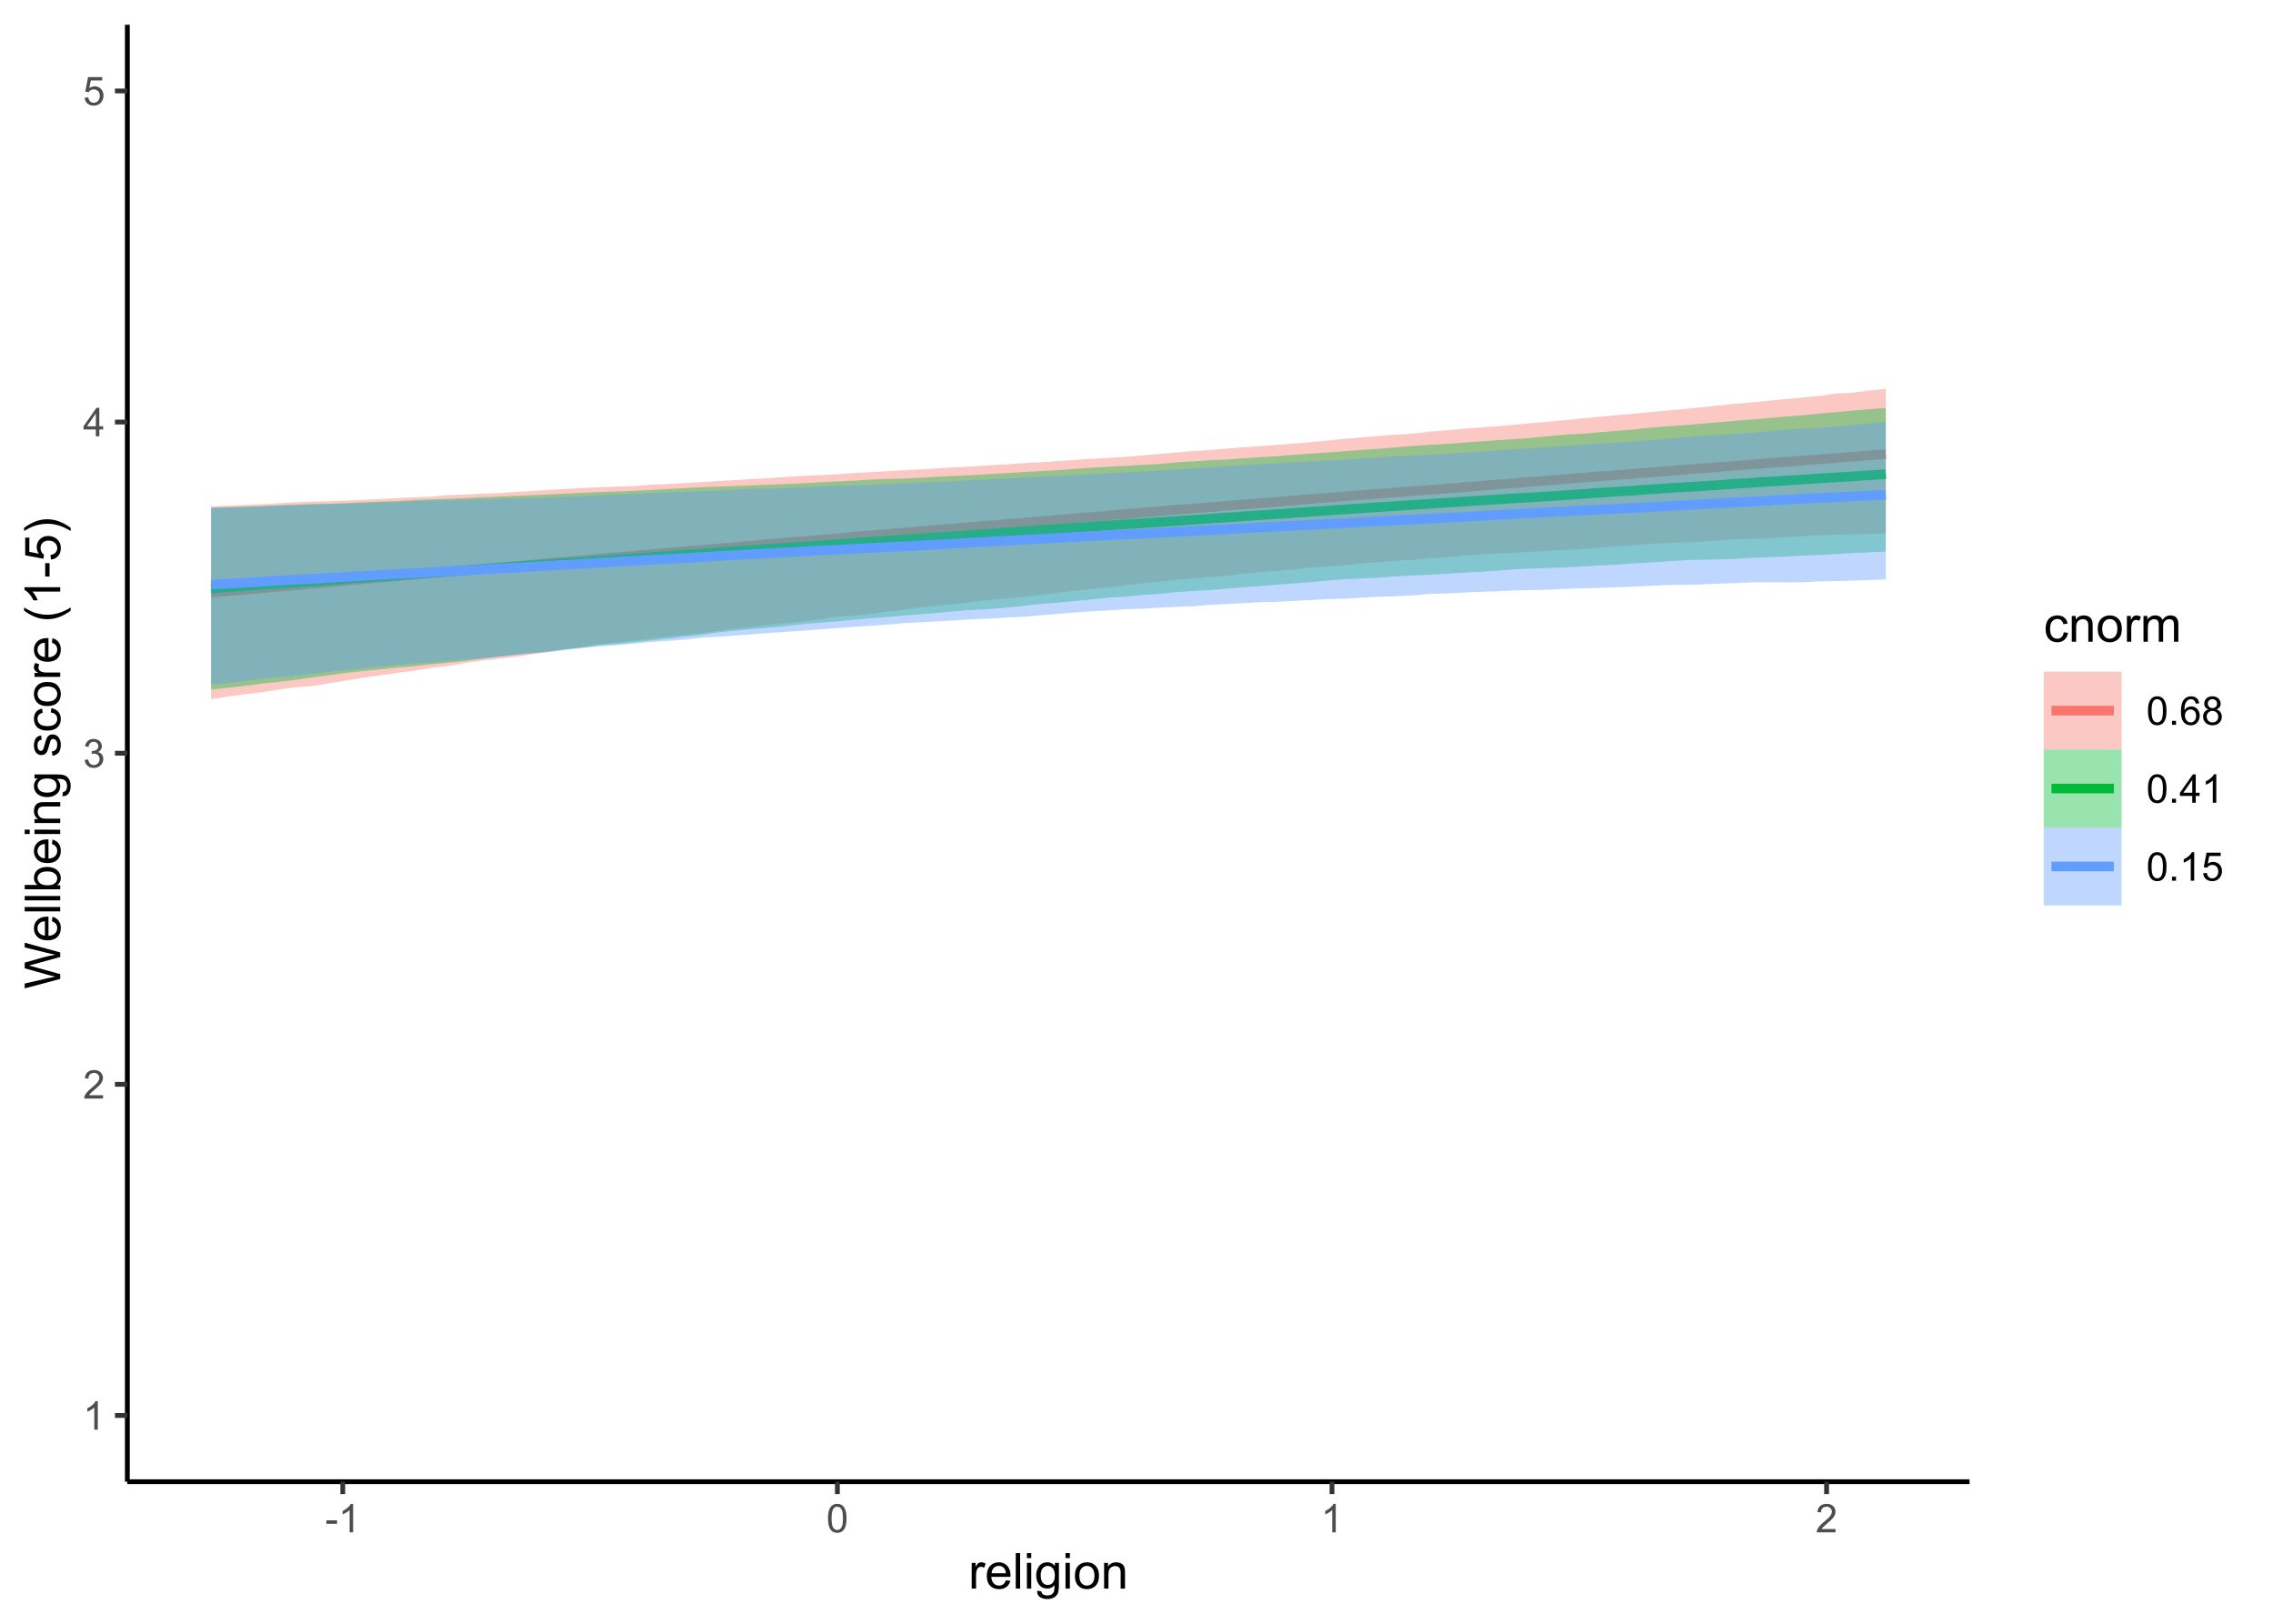 <?xml version="1.0" encoding="UTF-8"?>
<svg xmlns="http://www.w3.org/2000/svg" xmlns:xlink="http://www.w3.org/1999/xlink" width="504pt" height="360pt" viewBox="0 0 504 360" version="1.1">
<defs>
<g>
<symbol overflow="visible" id="glyph0-0">
<path style="stroke:none;" d="M 1.102 0 L 1.102 -5.5 L 5.5 -5.5 L 5.5 0 Z M 1.238 -0.137 L 5.363 -0.137 L 5.363 -5.363 L 1.238 -5.363 Z M 1.238 -0.137 "/>
</symbol>
<symbol overflow="visible" id="glyph0-1">
<path style="stroke:none;" d="M 3.277 0 L 2.504 0 L 2.504 -4.93 C 2.316 -4.75 2.074 -4.574 1.773 -4.395 C 1.469 -4.215 1.195 -4.082 0.957 -3.996 L 0.957 -4.742 C 1.387 -4.941 1.766 -5.188 2.09 -5.48 C 2.414 -5.77 2.645 -6.051 2.781 -6.324 L 3.277 -6.324 Z M 3.277 0 "/>
</symbol>
<symbol overflow="visible" id="glyph0-2">
<path style="stroke:none;" d="M 4.43 -0.742 L 4.43 0 L 0.266 0 C 0.258 -0.188 0.289 -0.367 0.355 -0.539 C 0.461 -0.82 0.629 -1.098 0.863 -1.375 C 1.094 -1.648 1.434 -1.965 1.879 -2.328 C 2.562 -2.887 3.023 -3.332 3.266 -3.664 C 3.5 -3.988 3.621 -4.301 3.625 -4.594 C 3.621 -4.898 3.512 -5.156 3.297 -5.367 C 3.074 -5.578 2.789 -5.684 2.441 -5.684 C 2.066 -5.684 1.77 -5.57 1.547 -5.348 C 1.32 -5.125 1.207 -4.816 1.207 -4.422 L 0.414 -4.504 C 0.465 -5.094 0.668 -5.543 1.027 -5.855 C 1.379 -6.164 1.855 -6.32 2.457 -6.324 C 3.059 -6.32 3.539 -6.152 3.891 -5.82 C 4.242 -5.484 4.418 -5.07 4.422 -4.578 C 4.418 -4.32 4.367 -4.074 4.266 -3.832 C 4.164 -3.59 3.992 -3.332 3.754 -3.062 C 3.512 -2.793 3.113 -2.426 2.562 -1.957 C 2.094 -1.566 1.797 -1.301 1.664 -1.16 C 1.531 -1.02 1.422 -0.879 1.34 -0.742 Z M 4.43 -0.742 "/>
</symbol>
<symbol overflow="visible" id="glyph0-3">
<path style="stroke:none;" d="M 0.371 -1.664 L 1.145 -1.766 C 1.23 -1.324 1.383 -1.008 1.598 -0.816 C 1.809 -0.621 2.066 -0.527 2.375 -0.527 C 2.734 -0.527 3.043 -0.652 3.297 -0.906 C 3.547 -1.156 3.672 -1.469 3.676 -1.844 C 3.672 -2.195 3.555 -2.488 3.324 -2.719 C 3.09 -2.949 2.797 -3.062 2.441 -3.066 C 2.293 -3.062 2.109 -3.035 1.895 -2.98 L 1.98 -3.66 C 2.031 -3.652 2.07 -3.648 2.105 -3.652 C 2.434 -3.648 2.73 -3.734 2.996 -3.91 C 3.254 -4.078 3.387 -4.344 3.391 -4.703 C 3.387 -4.984 3.289 -5.219 3.102 -5.406 C 2.906 -5.59 2.66 -5.684 2.359 -5.688 C 2.055 -5.684 1.805 -5.59 1.605 -5.402 C 1.402 -5.215 1.273 -4.93 1.219 -4.555 L 0.445 -4.691 C 0.539 -5.207 0.754 -5.609 1.09 -5.895 C 1.426 -6.18 1.844 -6.32 2.344 -6.324 C 2.688 -6.32 3.004 -6.246 3.293 -6.102 C 3.582 -5.953 3.801 -5.754 3.953 -5.5 C 4.105 -5.242 4.184 -4.973 4.184 -4.688 C 4.184 -4.414 4.109 -4.164 3.965 -3.945 C 3.816 -3.719 3.602 -3.543 3.316 -3.41 C 3.688 -3.324 3.977 -3.145 4.184 -2.875 C 4.391 -2.602 4.492 -2.262 4.496 -1.859 C 4.492 -1.305 4.293 -0.84 3.895 -0.461 C 3.492 -0.078 2.984 0.109 2.371 0.113 C 1.816 0.109 1.355 -0.051 0.992 -0.379 C 0.625 -0.707 0.418 -1.137 0.371 -1.664 Z M 0.371 -1.664 "/>
</symbol>
<symbol overflow="visible" id="glyph0-4">
<path style="stroke:none;" d="M 2.844 0 L 2.844 -1.508 L 0.113 -1.508 L 0.113 -2.219 L 2.988 -6.301 L 3.617 -6.301 L 3.617 -2.219 L 4.469 -2.219 L 4.469 -1.508 L 3.617 -1.508 L 3.617 0 Z M 2.844 -2.219 L 2.844 -5.059 L 0.871 -2.219 Z M 2.844 -2.219 "/>
</symbol>
<symbol overflow="visible" id="glyph0-5">
<path style="stroke:none;" d="M 0.367 -1.648 L 1.176 -1.719 C 1.234 -1.32 1.375 -1.023 1.594 -0.824 C 1.812 -0.625 2.078 -0.527 2.391 -0.527 C 2.762 -0.527 3.074 -0.668 3.336 -0.949 C 3.59 -1.23 3.719 -1.602 3.723 -2.066 C 3.719 -2.504 3.594 -2.852 3.348 -3.109 C 3.098 -3.363 2.773 -3.492 2.375 -3.492 C 2.125 -3.492 1.902 -3.434 1.703 -3.32 C 1.5 -3.207 1.344 -3.062 1.23 -2.883 L 0.504 -2.977 L 1.113 -6.215 L 4.246 -6.215 L 4.246 -5.473 L 1.73 -5.473 L 1.391 -3.781 C 1.766 -4.039 2.164 -4.172 2.582 -4.176 C 3.129 -4.172 3.594 -3.98 3.973 -3.605 C 4.352 -3.223 4.539 -2.734 4.543 -2.137 C 4.539 -1.562 4.375 -1.07 4.043 -0.656 C 3.637 -0.148 3.086 0.105 2.391 0.109 C 1.816 0.105 1.348 -0.051 0.984 -0.371 C 0.621 -0.691 0.414 -1.117 0.367 -1.648 Z M 0.367 -1.648 "/>
</symbol>
<symbol overflow="visible" id="glyph0-6">
<path style="stroke:none;" d="M 0.281 -1.891 L 0.281 -2.668 L 2.656 -2.668 L 2.656 -1.891 Z M 0.281 -1.891 "/>
</symbol>
<symbol overflow="visible" id="glyph0-7">
<path style="stroke:none;" d="M 0.367 -3.105 C 0.363 -3.848 0.438 -4.445 0.594 -4.902 C 0.742 -5.355 0.973 -5.707 1.277 -5.953 C 1.578 -6.199 1.957 -6.32 2.418 -6.324 C 2.754 -6.32 3.051 -6.254 3.309 -6.121 C 3.562 -5.984 3.773 -5.789 3.938 -5.531 C 4.102 -5.273 4.23 -4.961 4.328 -4.594 C 4.422 -4.227 4.469 -3.73 4.473 -3.105 C 4.469 -2.367 4.395 -1.77 4.242 -1.316 C 4.09 -0.859 3.863 -0.508 3.562 -0.262 C 3.258 -0.016 2.875 0.105 2.418 0.109 C 1.809 0.105 1.332 -0.109 0.988 -0.547 C 0.57 -1.066 0.363 -1.922 0.367 -3.105 Z M 1.16 -3.105 C 1.16 -2.07 1.281 -1.379 1.523 -1.039 C 1.766 -0.695 2.062 -0.527 2.418 -0.527 C 2.773 -0.527 3.074 -0.699 3.316 -1.043 C 3.559 -1.387 3.68 -2.074 3.68 -3.105 C 3.68 -4.145 3.559 -4.832 3.316 -5.172 C 3.074 -5.512 2.77 -5.684 2.41 -5.684 C 2.051 -5.684 1.77 -5.531 1.559 -5.234 C 1.293 -4.844 1.16 -4.137 1.16 -3.105 Z M 1.16 -3.105 "/>
</symbol>
<symbol overflow="visible" id="glyph0-8">
<path style="stroke:none;" d="M 0.801 0 L 0.801 -0.883 L 1.68 -0.883 L 1.68 0 Z M 0.801 0 "/>
</symbol>
<symbol overflow="visible" id="glyph0-9">
<path style="stroke:none;" d="M 4.379 -4.758 L 3.609 -4.695 C 3.539 -4.996 3.441 -5.219 3.316 -5.359 C 3.105 -5.574 2.848 -5.684 2.543 -5.688 C 2.297 -5.684 2.078 -5.617 1.895 -5.484 C 1.648 -5.305 1.457 -5.043 1.32 -4.703 C 1.176 -4.363 1.105 -3.879 1.102 -3.25 C 1.285 -3.531 1.512 -3.742 1.781 -3.879 C 2.051 -4.016 2.332 -4.082 2.629 -4.086 C 3.141 -4.082 3.578 -3.895 3.945 -3.516 C 4.305 -3.137 4.488 -2.645 4.492 -2.047 C 4.488 -1.648 4.402 -1.281 4.234 -0.941 C 4.062 -0.602 3.828 -0.34 3.531 -0.16 C 3.23 0.02 2.895 0.105 2.52 0.109 C 1.871 0.105 1.344 -0.129 0.941 -0.602 C 0.531 -1.074 0.328 -1.855 0.332 -2.949 C 0.328 -4.16 0.551 -5.047 1.004 -5.602 C 1.395 -6.082 1.926 -6.32 2.59 -6.324 C 3.086 -6.32 3.492 -6.184 3.809 -5.906 C 4.125 -5.629 4.312 -5.246 4.379 -4.758 Z M 1.219 -2.039 C 1.219 -1.773 1.273 -1.516 1.387 -1.273 C 1.5 -1.027 1.66 -0.844 1.863 -0.719 C 2.066 -0.59 2.277 -0.527 2.504 -0.527 C 2.828 -0.527 3.109 -0.656 3.348 -0.922 C 3.578 -1.184 3.695 -1.543 3.699 -2 C 3.695 -2.43 3.582 -2.773 3.352 -3.027 C 3.117 -3.273 2.824 -3.398 2.477 -3.402 C 2.121 -3.398 1.824 -3.273 1.582 -3.027 C 1.34 -2.773 1.219 -2.445 1.219 -2.039 Z M 1.219 -2.039 "/>
</symbol>
<symbol overflow="visible" id="glyph0-10">
<path style="stroke:none;" d="M 1.555 -3.418 C 1.23 -3.531 0.992 -3.699 0.84 -3.918 C 0.684 -4.133 0.609 -4.395 0.609 -4.699 C 0.609 -5.156 0.773 -5.539 1.102 -5.855 C 1.43 -6.164 1.867 -6.32 2.418 -6.324 C 2.969 -6.32 3.41 -6.16 3.746 -5.844 C 4.078 -5.523 4.246 -5.137 4.25 -4.68 C 4.246 -4.387 4.172 -4.133 4.02 -3.918 C 3.863 -3.699 3.629 -3.531 3.32 -3.418 C 3.707 -3.285 4 -3.082 4.203 -2.805 C 4.402 -2.52 4.504 -2.184 4.508 -1.801 C 4.504 -1.258 4.312 -0.805 3.934 -0.441 C 3.551 -0.074 3.051 0.105 2.434 0.109 C 1.809 0.105 1.309 -0.074 0.926 -0.441 C 0.543 -0.809 0.352 -1.27 0.355 -1.82 C 0.352 -2.23 0.457 -2.574 0.668 -2.852 C 0.875 -3.125 1.168 -3.312 1.555 -3.418 Z M 1.402 -4.727 C 1.398 -4.426 1.496 -4.184 1.688 -3.996 C 1.879 -3.805 2.129 -3.707 2.438 -3.711 C 2.734 -3.707 2.977 -3.801 3.168 -3.992 C 3.355 -4.176 3.449 -4.406 3.453 -4.684 C 3.449 -4.965 3.352 -5.203 3.16 -5.398 C 2.961 -5.586 2.719 -5.684 2.43 -5.688 C 2.129 -5.684 1.883 -5.59 1.691 -5.402 C 1.496 -5.215 1.398 -4.988 1.402 -4.727 Z M 1.152 -1.816 C 1.148 -1.598 1.199 -1.383 1.309 -1.176 C 1.41 -0.969 1.566 -0.809 1.773 -0.695 C 1.98 -0.582 2.203 -0.527 2.441 -0.527 C 2.809 -0.527 3.113 -0.645 3.355 -0.883 C 3.594 -1.121 3.715 -1.426 3.719 -1.793 C 3.715 -2.164 3.59 -2.469 3.344 -2.715 C 3.094 -2.957 2.785 -3.082 2.414 -3.082 C 2.051 -3.082 1.75 -2.961 1.512 -2.719 C 1.27 -2.477 1.148 -2.176 1.152 -1.816 Z M 1.152 -1.816 "/>
</symbol>
<symbol overflow="visible" id="glyph1-0">
<path style="stroke:none;" d="M 1.375 0 L 1.375 -6.875 L 6.875 -6.875 L 6.875 0 Z M 1.547 -0.172 L 6.703 -0.172 L 6.703 -6.703 L 1.547 -6.703 Z M 1.547 -0.172 "/>
</symbol>
<symbol overflow="visible" id="glyph1-1">
<path style="stroke:none;" d="M 0.715 0 L 0.715 -5.703 L 1.586 -5.703 L 1.586 -4.84 C 1.805 -5.242 2.008 -5.508 2.199 -5.637 C 2.383 -5.766 2.59 -5.828 2.82 -5.832 C 3.141 -5.828 3.473 -5.727 3.812 -5.523 L 3.48 -4.625 C 3.242 -4.762 3.004 -4.832 2.773 -4.836 C 2.555 -4.832 2.363 -4.77 2.199 -4.645 C 2.027 -4.516 1.91 -4.34 1.844 -4.113 C 1.73 -3.77 1.676 -3.391 1.68 -2.984 L 1.68 0 Z M 0.715 0 "/>
</symbol>
<symbol overflow="visible" id="glyph1-2">
<path style="stroke:none;" d="M 4.629 -1.836 L 5.629 -1.715 C 5.469 -1.125 5.176 -0.672 4.75 -0.352 C 4.324 -0.031 3.781 0.129 3.121 0.129 C 2.281 0.129 1.617 -0.125 1.133 -0.641 C 0.641 -1.152 0.398 -1.875 0.402 -2.805 C 0.398 -3.762 0.645 -4.504 1.145 -5.035 C 1.637 -5.562 2.277 -5.828 3.066 -5.832 C 3.824 -5.828 4.449 -5.57 4.934 -5.051 C 5.418 -4.531 5.66 -3.801 5.66 -2.863 C 5.66 -2.805 5.656 -2.719 5.656 -2.605 L 1.402 -2.605 C 1.434 -1.977 1.613 -1.496 1.934 -1.164 C 2.25 -0.828 2.645 -0.66 3.125 -0.664 C 3.477 -0.66 3.781 -0.754 4.031 -0.945 C 4.281 -1.129 4.48 -1.426 4.629 -1.836 Z M 1.457 -3.398 L 4.641 -3.398 C 4.598 -3.879 4.473 -4.238 4.273 -4.48 C 3.961 -4.852 3.562 -5.039 3.078 -5.039 C 2.629 -5.039 2.258 -4.891 1.957 -4.594 C 1.652 -4.297 1.484 -3.898 1.457 -3.398 Z M 1.457 -3.398 "/>
</symbol>
<symbol overflow="visible" id="glyph1-3">
<path style="stroke:none;" d="M 0.703 0 L 0.703 -7.875 L 1.672 -7.875 L 1.672 0 Z M 0.703 0 "/>
</symbol>
<symbol overflow="visible" id="glyph1-4">
<path style="stroke:none;" d="M 0.73 -6.762 L 0.73 -7.875 L 1.695 -7.875 L 1.695 -6.762 Z M 0.73 0 L 0.73 -5.703 L 1.695 -5.703 L 1.695 0 Z M 0.73 0 "/>
</symbol>
<symbol overflow="visible" id="glyph1-5">
<path style="stroke:none;" d="M 0.547 0.473 L 1.488 0.613 C 1.527 0.898 1.637 1.109 1.816 1.246 C 2.055 1.422 2.379 1.512 2.797 1.516 C 3.242 1.512 3.59 1.422 3.832 1.246 C 4.074 1.062 4.238 0.812 4.328 0.492 C 4.379 0.297 4.402 -0.113 4.398 -0.746 C 3.973 -0.246 3.445 0 2.82 0 C 2.031 0 1.426 -0.281 1 -0.848 C 0.566 -1.41 0.352 -2.09 0.355 -2.883 C 0.352 -3.426 0.449 -3.926 0.648 -4.391 C 0.844 -4.848 1.129 -5.203 1.504 -5.457 C 1.875 -5.703 2.316 -5.828 2.824 -5.832 C 3.496 -5.828 4.051 -5.559 4.492 -5.016 L 4.492 -5.703 L 5.383 -5.703 L 5.383 -0.773 C 5.379 0.113 5.289 0.742 5.109 1.113 C 4.93 1.484 4.641 1.777 4.25 1.992 C 3.855 2.207 3.375 2.312 2.805 2.316 C 2.121 2.312 1.57 2.16 1.152 1.855 C 0.734 1.547 0.531 1.086 0.547 0.473 Z M 1.348 -2.953 C 1.348 -2.203 1.496 -1.656 1.793 -1.316 C 2.09 -0.969 2.461 -0.797 2.91 -0.801 C 3.352 -0.797 3.723 -0.969 4.027 -1.312 C 4.324 -1.656 4.477 -2.191 4.48 -2.922 C 4.477 -3.617 4.32 -4.145 4.016 -4.5 C 3.703 -4.852 3.332 -5.027 2.895 -5.031 C 2.465 -5.027 2.098 -4.852 1.797 -4.508 C 1.496 -4.156 1.348 -3.641 1.348 -2.953 Z M 1.348 -2.953 "/>
</symbol>
<symbol overflow="visible" id="glyph1-6">
<path style="stroke:none;" d="M 0.367 -2.852 C 0.363 -3.906 0.656 -4.688 1.246 -5.199 C 1.734 -5.617 2.332 -5.828 3.039 -5.832 C 3.82 -5.828 4.461 -5.574 4.961 -5.062 C 5.457 -4.547 5.707 -3.836 5.711 -2.934 C 5.707 -2.195 5.598 -1.617 5.379 -1.199 C 5.156 -0.777 4.832 -0.449 4.414 -0.219 C 3.992 0.016 3.535 0.129 3.039 0.129 C 2.238 0.129 1.594 -0.125 1.105 -0.637 C 0.609 -1.148 0.363 -1.887 0.367 -2.852 Z M 1.359 -2.852 C 1.359 -2.121 1.516 -1.574 1.836 -1.211 C 2.152 -0.844 2.555 -0.66 3.039 -0.664 C 3.516 -0.66 3.914 -0.844 4.234 -1.211 C 4.551 -1.574 4.711 -2.133 4.715 -2.883 C 4.711 -3.586 4.551 -4.117 4.234 -4.484 C 3.91 -4.844 3.512 -5.027 3.039 -5.031 C 2.555 -5.027 2.152 -4.848 1.836 -4.488 C 1.516 -4.129 1.359 -3.582 1.359 -2.852 Z M 1.359 -2.852 "/>
</symbol>
<symbol overflow="visible" id="glyph1-7">
<path style="stroke:none;" d="M 0.727 0 L 0.727 -5.703 L 1.594 -5.703 L 1.594 -4.895 C 2.012 -5.516 2.617 -5.828 3.41 -5.832 C 3.754 -5.828 4.066 -5.766 4.355 -5.645 C 4.641 -5.52 4.859 -5.359 5.004 -5.16 C 5.145 -4.957 5.242 -4.719 5.305 -4.445 C 5.336 -4.266 5.355 -3.953 5.359 -3.508 L 5.359 0 L 4.395 0 L 4.395 -3.469 C 4.395 -3.863 4.355 -4.156 4.281 -4.352 C 4.203 -4.543 4.07 -4.699 3.879 -4.82 C 3.688 -4.934 3.461 -4.992 3.207 -4.996 C 2.793 -4.992 2.438 -4.859 2.141 -4.602 C 1.836 -4.336 1.688 -3.844 1.691 -3.117 L 1.691 0 Z M 0.727 0 "/>
</symbol>
<symbol overflow="visible" id="glyph1-8">
<path style="stroke:none;" d="M 4.445 -2.09 L 5.398 -1.965 C 5.289 -1.309 5.023 -0.797 4.598 -0.426 C 4.168 -0.055 3.645 0.129 3.023 0.129 C 2.242 0.129 1.613 -0.125 1.141 -0.637 C 0.664 -1.145 0.426 -1.875 0.43 -2.832 C 0.426 -3.441 0.527 -3.98 0.734 -4.445 C 0.938 -4.906 1.25 -5.254 1.668 -5.484 C 2.082 -5.715 2.535 -5.828 3.031 -5.832 C 3.645 -5.828 4.152 -5.672 4.547 -5.363 C 4.941 -5.047 5.191 -4.602 5.305 -4.027 L 4.367 -3.883 C 4.273 -4.262 4.117 -4.551 3.891 -4.746 C 3.664 -4.941 3.387 -5.039 3.066 -5.039 C 2.574 -5.039 2.18 -4.863 1.879 -4.516 C 1.57 -4.164 1.418 -3.613 1.422 -2.859 C 1.418 -2.09 1.566 -1.531 1.863 -1.184 C 2.156 -0.836 2.539 -0.66 3.012 -0.664 C 3.391 -0.66 3.707 -0.777 3.961 -1.012 C 4.215 -1.242 4.375 -1.602 4.445 -2.09 Z M 4.445 -2.09 "/>
</symbol>
<symbol overflow="visible" id="glyph1-9">
<path style="stroke:none;" d="M 0.727 0 L 0.727 -5.703 L 1.59 -5.703 L 1.59 -4.902 C 1.766 -5.18 2.004 -5.406 2.305 -5.578 C 2.598 -5.746 2.938 -5.828 3.32 -5.832 C 3.738 -5.828 4.086 -5.742 4.359 -5.566 C 4.629 -5.391 4.816 -5.145 4.93 -4.836 C 5.379 -5.496 5.969 -5.828 6.691 -5.832 C 7.254 -5.828 7.688 -5.672 7.996 -5.363 C 8.297 -5.047 8.449 -4.566 8.453 -3.914 L 8.453 0 L 7.492 0 L 7.492 -3.594 C 7.488 -3.977 7.457 -4.254 7.398 -4.426 C 7.332 -4.594 7.219 -4.734 7.059 -4.84 C 6.891 -4.941 6.695 -4.992 6.477 -4.996 C 6.07 -4.992 5.738 -4.859 5.477 -4.594 C 5.211 -4.328 5.078 -3.898 5.082 -3.312 L 5.082 0 L 4.113 0 L 4.113 -3.707 C 4.113 -4.133 4.031 -4.453 3.875 -4.672 C 3.715 -4.883 3.461 -4.992 3.105 -4.996 C 2.832 -4.992 2.578 -4.922 2.348 -4.781 C 2.117 -4.637 1.949 -4.426 1.848 -4.152 C 1.738 -3.875 1.688 -3.477 1.691 -2.961 L 1.691 0 Z M 0.727 0 "/>
</symbol>
<symbol overflow="visible" id="glyph2-0">
<path style="stroke:none;" d="M 0 -1.375 L -6.875 -1.375 L -6.875 -6.875 L 0 -6.875 Z M -0.172 -1.547 L -0.172 -6.703 L -6.703 -6.703 L -6.703 -1.547 Z M -0.172 -1.547 "/>
</symbol>
<symbol overflow="visible" id="glyph2-1">
<path style="stroke:none;" d="M 0 -2.223 L -7.875 -0.133 L -7.875 -1.203 L -2.711 -2.402 C -2.168 -2.527 -1.633 -2.637 -1.102 -2.734 C -1.941 -2.934 -2.426 -3.051 -2.555 -3.09 L -7.875 -4.586 L -7.875 -5.844 L -3.887 -6.973 C -2.895 -7.254 -1.969 -7.457 -1.102 -7.586 C -1.598 -7.684 -2.168 -7.812 -2.812 -7.977 L -7.875 -9.211 L -7.875 -10.258 L 0 -8.102 L 0 -7.094 L -6 -5.438 C -6.5 -5.297 -6.805 -5.211 -6.922 -5.188 C -6.559 -5.102 -6.254 -5.027 -6 -4.957 L 0 -3.289 Z M 0 -2.223 "/>
</symbol>
<symbol overflow="visible" id="glyph2-2">
<path style="stroke:none;" d="M -1.836 -4.629 L -1.715 -5.629 C -1.125 -5.469 -0.672 -5.176 -0.352 -4.75 C -0.031 -4.324 0.129 -3.781 0.129 -3.121 C 0.129 -2.281 -0.125 -1.617 -0.641 -1.133 C -1.152 -0.641 -1.875 -0.398 -2.805 -0.402 C -3.762 -0.398 -4.504 -0.645 -5.035 -1.145 C -5.562 -1.637 -5.828 -2.277 -5.832 -3.066 C -5.828 -3.824 -5.57 -4.449 -5.051 -4.934 C -4.531 -5.418 -3.801 -5.66 -2.863 -5.66 C -2.805 -5.66 -2.719 -5.656 -2.605 -5.656 L -2.605 -1.402 C -1.977 -1.434 -1.496 -1.613 -1.164 -1.934 C -0.828 -2.25 -0.66 -2.645 -0.664 -3.125 C -0.66 -3.477 -0.754 -3.781 -0.941 -4.031 C -1.125 -4.281 -1.422 -4.48 -1.836 -4.629 Z M -3.398 -1.457 L -3.398 -4.641 C -3.879 -4.598 -4.238 -4.473 -4.48 -4.273 C -4.852 -3.961 -5.039 -3.562 -5.039 -3.078 C -5.039 -2.629 -4.891 -2.258 -4.594 -1.957 C -4.297 -1.652 -3.898 -1.484 -3.398 -1.457 Z M -3.398 -1.457 "/>
</symbol>
<symbol overflow="visible" id="glyph2-3">
<path style="stroke:none;" d="M 0 -0.703 L -7.875 -0.703 L -7.875 -1.672 L 0 -1.672 Z M 0 -0.703 "/>
</symbol>
<symbol overflow="visible" id="glyph2-4">
<path style="stroke:none;" d="M 0 -1.617 L 0 -0.719 L -7.875 -0.719 L -7.875 -1.688 L -5.066 -1.688 C -5.574 -2.094 -5.828 -2.613 -5.832 -3.25 C -5.828 -3.598 -5.758 -3.93 -5.621 -4.246 C -5.477 -4.555 -5.277 -4.812 -5.023 -5.02 C -4.766 -5.219 -4.457 -5.379 -4.098 -5.496 C -3.73 -5.609 -3.344 -5.664 -2.938 -5.668 C -1.957 -5.664 -1.203 -5.422 -0.672 -4.941 C -0.137 -4.453 0.129 -3.875 0.129 -3.203 C 0.129 -2.527 -0.152 -2 -0.715 -1.617 Z M -2.895 -1.605 C -2.207 -1.605 -1.711 -1.699 -1.414 -1.887 C -0.91 -2.191 -0.66 -2.602 -0.664 -3.121 C -0.66 -3.539 -0.844 -3.902 -1.215 -4.215 C -1.578 -4.52 -2.125 -4.676 -2.855 -4.68 C -3.598 -4.676 -4.148 -4.527 -4.504 -4.234 C -4.859 -3.938 -5.039 -3.582 -5.039 -3.164 C -5.039 -2.742 -4.855 -2.375 -4.488 -2.066 C -4.121 -1.758 -3.59 -1.605 -2.895 -1.605 Z M -2.895 -1.605 "/>
</symbol>
<symbol overflow="visible" id="glyph2-5">
<path style="stroke:none;" d="M -6.762 -0.73 L -7.875 -0.73 L -7.875 -1.699 L -6.762 -1.699 Z M 0 -0.73 L -5.703 -0.73 L -5.703 -1.699 L 0 -1.695 Z M 0 -0.73 "/>
</symbol>
<symbol overflow="visible" id="glyph2-6">
<path style="stroke:none;" d="M 0 -0.727 L -5.703 -0.727 L -5.703 -1.594 L -4.895 -1.594 C -5.516 -2.012 -5.828 -2.617 -5.832 -3.41 C -5.828 -3.754 -5.766 -4.066 -5.645 -4.355 C -5.52 -4.641 -5.359 -4.859 -5.16 -5.004 C -4.957 -5.145 -4.719 -5.242 -4.445 -5.305 C -4.266 -5.336 -3.953 -5.355 -3.508 -5.359 L 0 -5.359 L 0 -4.395 L -3.469 -4.395 C -3.863 -4.395 -4.156 -4.355 -4.352 -4.281 C -4.543 -4.203 -4.699 -4.07 -4.82 -3.879 C -4.934 -3.688 -4.992 -3.461 -4.996 -3.207 C -4.992 -2.793 -4.859 -2.438 -4.602 -2.141 C -4.336 -1.836 -3.844 -1.688 -3.117 -1.691 L 0 -1.691 Z M 0 -0.727 "/>
</symbol>
<symbol overflow="visible" id="glyph2-7">
<path style="stroke:none;" d="M 0.473 -0.547 L 0.613 -1.488 C 0.898 -1.527 1.109 -1.637 1.246 -1.816 C 1.422 -2.055 1.512 -2.379 1.516 -2.797 C 1.512 -3.242 1.422 -3.59 1.246 -3.832 C 1.062 -4.074 0.812 -4.238 0.496 -4.328 C 0.297 -4.379 -0.113 -4.402 -0.746 -4.398 C -0.246 -3.973 0 -3.445 0 -2.82 C 0 -2.031 -0.281 -1.426 -0.848 -1 C -1.41 -0.566 -2.09 -0.352 -2.883 -0.355 C -3.426 -0.352 -3.926 -0.449 -4.391 -0.648 C -4.848 -0.844 -5.203 -1.129 -5.457 -1.504 C -5.703 -1.875 -5.828 -2.316 -5.832 -2.824 C -5.828 -3.496 -5.559 -4.051 -5.016 -4.492 L -5.703 -4.492 L -5.703 -5.383 L -0.773 -5.383 C 0.113 -5.379 0.742 -5.289 1.113 -5.109 C 1.484 -4.93 1.777 -4.641 1.992 -4.25 C 2.207 -3.855 2.312 -3.375 2.316 -2.805 C 2.312 -2.121 2.16 -1.57 1.855 -1.152 C 1.547 -0.734 1.086 -0.531 0.473 -0.547 Z M -2.953 -1.348 C -2.203 -1.348 -1.656 -1.496 -1.316 -1.793 C -0.969 -2.09 -0.797 -2.461 -0.801 -2.91 C -0.797 -3.352 -0.969 -3.723 -1.312 -4.027 C -1.652 -4.324 -2.188 -4.477 -2.922 -4.48 C -3.617 -4.477 -4.145 -4.32 -4.5 -4.016 C -4.852 -3.703 -5.027 -3.332 -5.031 -2.895 C -5.027 -2.465 -4.852 -2.098 -4.508 -1.797 C -4.156 -1.496 -3.641 -1.348 -2.953 -1.348 Z M -2.953 -1.348 "/>
</symbol>
<symbol overflow="visible" id="glyph2-8">
<path style="stroke:none;" d=""/>
</symbol>
<symbol overflow="visible" id="glyph2-9">
<path style="stroke:none;" d="M -1.703 -0.34 L -1.852 -1.293 C -1.469 -1.344 -1.172 -1.492 -0.969 -1.742 C -0.762 -1.984 -0.66 -2.328 -0.664 -2.773 C -0.66 -3.211 -0.75 -3.539 -0.934 -3.758 C -1.113 -3.969 -1.328 -4.078 -1.574 -4.082 C -1.789 -4.078 -1.961 -3.984 -2.09 -3.797 C -2.172 -3.664 -2.281 -3.332 -2.418 -2.809 C -2.594 -2.098 -2.75 -1.609 -2.883 -1.336 C -3.012 -1.062 -3.191 -0.852 -3.422 -0.711 C -3.652 -0.566 -3.906 -0.496 -4.188 -0.5 C -4.441 -0.496 -4.676 -0.555 -4.895 -0.672 C -5.105 -0.785 -5.289 -0.945 -5.438 -1.148 C -5.547 -1.297 -5.637 -1.5 -5.715 -1.762 C -5.789 -2.02 -5.828 -2.301 -5.832 -2.602 C -5.828 -3.047 -5.766 -3.438 -5.637 -3.777 C -5.508 -4.113 -5.332 -4.363 -5.113 -4.527 C -4.891 -4.688 -4.598 -4.797 -4.234 -4.859 L -4.102 -3.914 C -4.395 -3.871 -4.621 -3.746 -4.789 -3.543 C -4.953 -3.336 -5.039 -3.043 -5.039 -2.668 C -5.039 -2.223 -4.965 -1.906 -4.816 -1.719 C -4.668 -1.523 -4.496 -1.43 -4.301 -1.434 C -4.176 -1.43 -4.062 -1.469 -3.965 -1.551 C -3.859 -1.629 -3.773 -1.754 -3.707 -1.922 C -3.668 -2.016 -3.586 -2.301 -3.461 -2.777 C -3.273 -3.461 -3.121 -3.938 -3.008 -4.207 C -2.891 -4.477 -2.723 -4.688 -2.5 -4.844 C -2.277 -4.996 -2.004 -5.074 -1.676 -5.074 C -1.352 -5.074 -1.047 -4.98 -0.766 -4.793 C -0.48 -4.605 -0.262 -4.332 -0.105 -3.98 C 0.051 -3.621 0.129 -3.223 0.129 -2.777 C 0.129 -2.035 -0.023 -1.469 -0.332 -1.082 C -0.641 -0.691 -1.098 -0.445 -1.703 -0.34 Z M -1.703 -0.34 "/>
</symbol>
<symbol overflow="visible" id="glyph2-10">
<path style="stroke:none;" d="M -2.09 -4.445 L -1.965 -5.398 C -1.309 -5.289 -0.797 -5.023 -0.426 -4.598 C -0.055 -4.168 0.129 -3.645 0.129 -3.023 C 0.129 -2.242 -0.125 -1.613 -0.637 -1.141 C -1.145 -0.664 -1.875 -0.426 -2.832 -0.43 C -3.441 -0.426 -3.98 -0.527 -4.445 -0.734 C -4.906 -0.938 -5.254 -1.25 -5.484 -1.668 C -5.715 -2.082 -5.828 -2.535 -5.832 -3.031 C -5.828 -3.645 -5.672 -4.152 -5.363 -4.547 C -5.047 -4.941 -4.602 -5.191 -4.027 -5.305 L -3.883 -4.367 C -4.262 -4.273 -4.551 -4.117 -4.746 -3.891 C -4.941 -3.664 -5.039 -3.387 -5.039 -3.066 C -5.039 -2.574 -4.863 -2.18 -4.516 -1.879 C -4.164 -1.57 -3.613 -1.418 -2.859 -1.422 C -2.09 -1.418 -1.531 -1.566 -1.184 -1.863 C -0.836 -2.156 -0.66 -2.539 -0.664 -3.012 C -0.66 -3.391 -0.777 -3.707 -1.012 -3.961 C -1.242 -4.215 -1.602 -4.375 -2.09 -4.445 Z M -2.09 -4.445 "/>
</symbol>
<symbol overflow="visible" id="glyph2-11">
<path style="stroke:none;" d="M -2.852 -0.367 C -3.906 -0.363 -4.688 -0.656 -5.199 -1.246 C -5.617 -1.734 -5.828 -2.332 -5.832 -3.039 C -5.828 -3.82 -5.574 -4.461 -5.062 -4.961 C -4.547 -5.457 -3.836 -5.707 -2.934 -5.711 C -2.195 -5.707 -1.617 -5.598 -1.199 -5.379 C -0.777 -5.156 -0.449 -4.832 -0.219 -4.414 C 0.016 -3.992 0.129 -3.535 0.129 -3.039 C 0.129 -2.238 -0.125 -1.594 -0.637 -1.105 C -1.148 -0.609 -1.887 -0.363 -2.852 -0.367 Z M -2.852 -1.359 C -2.121 -1.359 -1.574 -1.516 -1.211 -1.836 C -0.844 -2.152 -0.66 -2.555 -0.664 -3.039 C -0.66 -3.516 -0.844 -3.914 -1.211 -4.234 C -1.574 -4.551 -2.133 -4.711 -2.883 -4.715 C -3.586 -4.711 -4.117 -4.551 -4.484 -4.234 C -4.844 -3.91 -5.027 -3.512 -5.031 -3.039 C -5.027 -2.555 -4.848 -2.152 -4.488 -1.836 C -4.129 -1.516 -3.582 -1.359 -2.852 -1.359 Z M -2.852 -1.359 "/>
</symbol>
<symbol overflow="visible" id="glyph2-12">
<path style="stroke:none;" d="M 0 -0.715 L -5.703 -0.715 L -5.703 -1.586 L -4.84 -1.586 C -5.242 -1.805 -5.508 -2.008 -5.637 -2.199 C -5.766 -2.383 -5.828 -2.59 -5.832 -2.82 C -5.828 -3.141 -5.727 -3.473 -5.523 -3.812 L -4.625 -3.48 C -4.762 -3.242 -4.832 -3.004 -4.836 -2.773 C -4.832 -2.555 -4.77 -2.363 -4.645 -2.199 C -4.516 -2.027 -4.34 -1.91 -4.113 -1.844 C -3.77 -1.73 -3.391 -1.676 -2.984 -1.68 L 0 -1.68 Z M 0 -0.715 "/>
</symbol>
<symbol overflow="visible" id="glyph2-13">
<path style="stroke:none;" d="M 2.316 -2.574 C 1.637 -2.035 0.852 -1.586 -0.047 -1.219 C -0.949 -0.852 -1.883 -0.668 -2.852 -0.668 C -3.699 -0.668 -4.516 -0.805 -5.301 -1.078 C -6.203 -1.398 -7.105 -1.895 -8.008 -2.574 L -8.008 -3.266 C -7.262 -2.828 -6.73 -2.543 -6.414 -2.406 C -5.918 -2.184 -5.402 -2.012 -4.867 -1.891 C -4.195 -1.734 -3.523 -1.656 -2.848 -1.66 C -1.121 -1.656 0.598 -2.191 2.316 -3.266 Z M 2.316 -2.574 "/>
</symbol>
<symbol overflow="visible" id="glyph2-14">
<path style="stroke:none;" d="M 0 -4.098 L 0 -3.133 L -6.16 -3.133 C -5.934 -2.895 -5.711 -2.59 -5.492 -2.215 C -5.266 -1.836 -5.102 -1.496 -4.996 -1.199 L -5.93 -1.199 C -6.184 -1.734 -6.488 -2.207 -6.852 -2.613 C -7.211 -3.02 -7.562 -3.305 -7.906 -3.477 L -7.906 -4.098 Z M 0 -4.098 "/>
</symbol>
<symbol overflow="visible" id="glyph2-15">
<path style="stroke:none;" d="M -2.363 -0.348 L -3.336 -0.348 L -3.336 -3.32 L -2.363 -3.32 Z M -2.363 -0.348 "/>
</symbol>
<symbol overflow="visible" id="glyph2-16">
<path style="stroke:none;" d="M -2.062 -0.457 L -2.148 -1.473 C -1.652 -1.543 -1.281 -1.719 -1.031 -1.996 C -0.781 -2.266 -0.656 -2.594 -0.66 -2.984 C -0.656 -3.445 -0.832 -3.84 -1.188 -4.168 C -1.535 -4.488 -2 -4.652 -2.582 -4.652 C -3.133 -4.652 -3.566 -4.496 -3.887 -4.188 C -4.203 -3.875 -4.363 -3.469 -4.367 -2.969 C -4.363 -2.656 -4.293 -2.375 -4.152 -2.125 C -4.008 -1.871 -3.824 -1.676 -3.605 -1.535 L -3.723 -0.629 L -7.766 -1.391 L -7.766 -5.309 L -6.844 -5.305 L -6.844 -2.164 L -4.727 -1.742 C -5.051 -2.211 -5.215 -2.707 -5.219 -3.227 C -5.215 -3.91 -4.977 -4.488 -4.504 -4.965 C -4.027 -5.434 -3.414 -5.672 -2.668 -5.676 C -1.953 -5.672 -1.34 -5.465 -0.82 -5.055 C -0.188 -4.547 0.129 -3.855 0.133 -2.984 C 0.129 -2.266 -0.07 -1.684 -0.469 -1.234 C -0.867 -0.777 -1.398 -0.52 -2.062 -0.457 Z M -2.062 -0.457 "/>
</symbol>
<symbol overflow="visible" id="glyph2-17">
<path style="stroke:none;" d="M 2.316 -1.359 L 2.316 -0.664 C 0.598 -1.734 -1.121 -2.273 -2.848 -2.273 C -3.52 -2.273 -4.188 -2.195 -4.852 -2.043 C -5.387 -1.918 -5.902 -1.746 -6.398 -1.531 C -6.719 -1.387 -7.254 -1.102 -8.008 -0.668 L -8.008 -1.359 C -7.105 -2.031 -6.203 -2.527 -5.301 -2.852 C -4.516 -3.125 -3.699 -3.262 -2.852 -3.266 C -1.883 -3.262 -0.949 -3.078 -0.047 -2.707 C 0.852 -2.336 1.637 -1.887 2.316 -1.359 Z M 2.316 -1.359 "/>
</symbol>
</g>
<clipPath id="clip1">
  <path d="M 28.234 5.48 L 436.715 5.48 L 436.715 328.512 L 28.234 328.512 Z M 28.234 5.48 "/>
</clipPath>
</defs>
<g id="surface64">
<rect x="0" y="0" width="504" height="360" style="fill:rgb(100%,100%,100%);fill-opacity:1;stroke:none;"/>
<rect x="0" y="0" width="504" height="360" style="fill:rgb(100%,100%,100%);fill-opacity:1;stroke:none;"/>
<path style="fill:none;stroke-width:1.067;stroke-linecap:round;stroke-linejoin:round;stroke:rgb(100%,100%,100%);stroke-opacity:1;stroke-miterlimit:10;" d="M 0 360 L 504 360 L 504 0 L 0 0 Z M 0 360 "/>
<g clip-path="url(#clip1)" clip-rule="nonzero">
<path style=" stroke:none;fill-rule:nonzero;fill:rgb(100%,100%,100%);fill-opacity:1;" d="M 28.234 328.508 L 436.715 328.508 L 436.715 5.477 L 28.234 5.477 Z M 28.234 328.508 "/>
</g>
<path style=" stroke:none;fill-rule:nonzero;fill:rgb(97.255%,46.275%,42.745%);fill-opacity:0.4;" d="M 46.801 112.23 L 50.551 112.094 L 54.305 111.93 L 58.055 111.797 L 61.805 111.566 L 65.555 111.363 L 69.309 111.195 L 73.059 111.133 L 76.809 110.977 L 80.559 110.805 L 84.312 110.637 L 88.062 110.41 L 91.812 110.25 L 95.562 110.121 L 99.316 109.77 L 103.066 109.652 L 106.816 109.449 L 110.566 109.32 L 114.32 109.082 L 118.07 108.848 L 121.82 108.621 L 125.57 108.402 L 129.324 108.184 L 133.074 108.02 L 136.824 107.887 L 140.574 107.738 L 144.328 107.48 L 148.078 107.316 L 151.828 107.098 L 155.578 106.887 L 159.332 106.652 L 163.082 106.434 L 166.832 106.207 L 170.582 105.992 L 174.336 105.742 L 178.086 105.504 L 185.586 105.152 L 189.34 104.875 L 193.09 104.676 L 196.84 104.449 L 200.59 104.242 L 204.344 104.047 L 208.094 103.812 L 211.844 103.598 L 215.594 103.41 L 219.348 103.152 L 223.098 102.941 L 226.848 102.711 L 230.598 102.492 L 234.352 102.242 L 238.102 101.98 L 241.852 101.742 L 245.602 101.508 L 249.355 101.312 L 253.105 100.98 L 256.855 100.668 L 260.605 100.352 L 264.359 100.02 L 268.109 99.777 L 271.859 99.473 L 275.609 99.172 L 279.363 98.914 L 283.113 98.648 L 286.863 98.34 L 290.613 98.043 L 294.367 97.672 L 298.117 97.293 L 301.867 96.973 L 305.617 96.656 L 309.371 96.367 L 313.121 96.16 L 316.871 95.711 L 320.621 95.402 L 324.375 95.078 L 328.125 94.77 L 331.875 94.516 L 335.625 94.18 L 339.379 93.84 L 346.879 93.16 L 350.633 92.781 L 354.383 92.414 L 358.133 92.086 L 361.883 91.742 L 365.637 91.395 L 369.387 91.051 L 373.137 90.711 L 376.887 90.348 L 380.641 89.945 L 384.391 89.562 L 388.141 89.242 L 391.891 88.887 L 395.645 88.496 L 399.395 88.164 L 403.145 87.805 L 406.895 87.273 L 410.648 87.078 L 414.398 86.609 L 418.148 86.191 L 418.148 118.289 L 414.398 118.379 L 410.648 118.465 L 406.895 118.555 L 403.145 118.672 L 395.645 119.102 L 391.891 119.367 L 388.141 119.465 L 384.391 119.574 L 380.641 119.883 L 376.887 120.094 L 373.137 120.266 L 369.387 120.426 L 365.637 120.625 L 361.883 120.938 L 358.133 121.152 L 354.383 121.426 L 350.633 121.738 L 346.879 121.93 L 343.129 122.125 L 339.379 122.34 L 335.625 122.562 L 331.875 122.738 L 328.125 122.957 L 324.375 123.188 L 320.621 123.543 L 316.871 123.773 L 313.121 124.125 L 309.371 124.367 L 305.617 124.656 L 301.867 124.941 L 298.117 125.316 L 294.367 125.609 L 290.613 125.84 L 286.863 126.266 L 283.113 126.586 L 279.363 126.879 L 275.609 127.203 L 271.859 127.645 L 268.109 127.934 L 264.359 128.266 L 260.605 128.586 L 256.855 128.941 L 253.105 129.328 L 249.355 129.805 L 245.602 130.25 L 241.852 130.629 L 238.102 130.984 L 234.352 131.473 L 230.598 131.945 L 226.848 132.332 L 223.098 132.684 L 219.348 133.031 L 215.594 133.43 L 211.844 133.895 L 208.094 134.305 L 204.344 134.633 L 200.59 135.137 L 196.84 135.578 L 193.09 136.098 L 189.34 136.547 L 185.586 136.688 L 181.836 137.316 L 178.086 137.781 L 174.336 138.156 L 170.582 138.523 L 166.832 139.023 L 163.082 139.395 L 159.332 139.879 L 155.578 140.32 L 151.828 140.805 L 148.078 141.082 L 144.328 141.598 L 140.574 142 L 136.824 142.406 L 133.074 142.805 L 129.324 143.445 L 125.57 143.859 L 121.82 144.48 L 118.07 145.059 L 114.32 145.641 L 110.566 146.027 L 106.816 146.469 L 103.066 147.023 L 99.316 147.652 L 95.562 148.066 L 91.812 148.699 L 88.062 149.172 L 84.312 149.715 L 80.559 150.273 L 76.809 150.883 L 73.059 151.488 L 69.309 152.102 L 65.555 152.379 L 61.805 152.875 L 58.055 153.488 L 54.305 153.902 L 50.551 154.434 L 46.801 155.027 Z M 46.801 112.23 "/>
<path style="fill:none;stroke-width:2.134;stroke-linecap:butt;stroke-linejoin:round;stroke:rgb(97.255%,46.275%,42.745%);stroke-opacity:1;stroke-miterlimit:10;" d="M 46.801 131.391 L 50.551 131.07 L 54.305 130.758 L 58.055 130.41 L 61.805 130.074 L 65.555 129.754 L 69.309 129.43 L 73.059 129.102 L 76.809 128.754 L 80.559 128.41 L 84.312 128.078 L 88.062 127.762 L 91.812 127.43 L 95.562 127.094 L 99.316 126.77 L 103.066 126.449 L 106.816 126.133 L 110.566 125.828 L 114.32 125.504 L 118.07 125.191 L 121.82 124.844 L 125.57 124.52 L 129.324 124.195 L 133.074 123.836 L 140.574 123.211 L 144.328 122.898 L 148.078 122.551 L 151.828 122.223 L 155.578 121.914 L 159.332 121.59 L 163.082 121.289 L 166.832 120.941 L 170.582 120.602 L 174.336 120.273 L 178.086 119.988 L 181.836 119.664 L 185.586 119.363 L 189.34 118.996 L 193.09 118.691 L 196.84 118.379 L 200.59 118.07 L 204.344 117.746 L 208.094 117.43 L 211.844 117.141 L 215.594 116.797 L 219.348 116.516 L 223.098 116.18 L 226.848 115.902 L 230.598 115.594 L 234.352 115.27 L 238.102 114.945 L 241.852 114.629 L 245.602 114.309 L 249.355 113.992 L 253.105 113.672 L 256.855 113.344 L 260.605 113.031 L 264.359 112.766 L 268.109 112.473 L 271.859 112.16 L 275.609 111.855 L 279.363 111.562 L 286.863 110.961 L 290.613 110.641 L 294.367 110.336 L 298.117 110.039 L 301.867 109.762 L 305.617 109.48 L 309.371 109.176 L 313.121 108.906 L 316.871 108.625 L 320.621 108.34 L 324.375 108.043 L 328.125 107.746 L 331.875 107.422 L 335.625 107.133 L 339.379 106.828 L 343.129 106.539 L 346.879 106.23 L 350.633 105.926 L 354.383 105.641 L 361.883 105.047 L 365.637 104.77 L 369.387 104.469 L 373.137 104.156 L 376.887 103.871 L 380.641 103.59 L 388.141 102.988 L 391.891 102.699 L 395.645 102.426 L 399.395 102.137 L 403.145 101.844 L 406.895 101.543 L 410.648 101.254 L 414.398 100.965 L 418.148 100.684 "/>
<path style=" stroke:none;fill-rule:nonzero;fill:rgb(0%,72.941%,21.961%);fill-opacity:0.4;" d="M 46.801 112.648 L 50.551 112.504 L 54.305 112.355 L 58.055 112.199 L 61.805 112.051 L 65.555 111.906 L 69.309 111.762 L 73.059 111.711 L 76.809 111.547 L 80.559 111.363 L 84.312 111.219 L 88.062 111.09 L 91.812 110.863 L 95.562 110.711 L 99.316 110.582 L 103.066 110.441 L 106.816 110.262 L 110.566 110.113 L 114.32 109.938 L 118.07 109.789 L 125.57 109.422 L 129.324 109.25 L 133.074 109.082 L 136.824 108.965 L 140.574 108.828 L 144.328 108.625 L 155.578 108.016 L 159.332 107.898 L 163.082 107.754 L 166.832 107.598 L 170.582 107.457 L 174.336 107.312 L 178.086 107.141 L 181.836 106.934 L 185.586 106.73 L 189.34 106.562 L 193.09 106.324 L 196.84 106.188 L 200.59 106.105 L 204.344 105.906 L 208.094 105.68 L 211.844 105.5 L 215.594 105.34 L 219.348 105.121 L 223.098 104.898 L 226.848 104.672 L 230.598 104.457 L 234.352 104.238 L 238.102 103.973 L 241.852 103.723 L 245.602 103.48 L 249.355 103.293 L 253.105 103.078 L 256.855 102.898 L 260.605 102.52 L 264.359 102.305 L 268.109 102.035 L 271.859 101.887 L 275.609 101.625 L 279.363 101.371 L 283.113 101.148 L 286.863 100.82 L 290.613 100.578 L 294.367 100.332 L 298.117 100.027 L 301.867 99.766 L 305.617 99.512 L 309.371 99.199 L 313.121 98.879 L 316.871 98.629 L 320.621 98.434 L 324.375 98.148 L 331.875 97.602 L 335.625 97.367 L 339.379 97.09 L 343.129 96.734 L 346.879 96.363 L 350.633 96.176 L 354.383 95.859 L 358.133 95.551 L 361.883 95.246 L 365.637 94.84 L 369.387 94.543 L 373.137 94.301 L 376.887 93.961 L 380.641 93.66 L 384.391 93.309 L 388.141 93.039 L 391.891 92.738 L 395.645 92.363 L 399.395 92.09 L 403.145 91.719 L 406.895 91.395 L 410.648 91.043 L 414.398 90.734 L 418.148 90.434 L 418.148 122.277 L 414.398 122.469 L 410.648 122.621 L 406.895 122.852 L 403.145 123.043 L 399.395 123.195 L 395.645 123.395 L 391.891 123.562 L 388.141 123.707 L 384.391 123.922 L 380.641 124.047 L 376.887 124.098 L 373.137 124.246 L 369.387 124.469 L 365.637 124.723 L 361.883 124.938 L 358.133 125.211 L 354.383 125.371 L 350.633 125.602 L 346.879 125.812 L 339.379 126.062 L 335.625 126.234 L 331.875 126.523 L 328.125 126.793 L 324.375 126.961 L 320.621 127.203 L 316.871 127.426 L 313.121 127.59 L 309.371 127.781 L 305.617 128.078 L 301.867 128.266 L 298.117 128.434 L 294.367 128.715 L 290.613 129.074 L 286.863 129.355 L 283.113 129.625 L 279.363 129.941 L 275.609 130.203 L 268.109 130.836 L 264.359 131.031 L 260.605 131.293 L 256.855 131.691 L 253.105 131.945 L 249.355 132.285 L 245.602 132.527 L 241.852 132.906 L 238.102 133.277 L 234.352 133.621 L 230.598 133.906 L 226.848 134.316 L 223.098 134.73 L 219.348 135.02 L 215.594 135.223 L 211.844 135.504 L 208.094 135.84 L 204.344 136.16 L 200.59 136.465 L 196.84 136.797 L 193.09 137.07 L 189.34 137.379 L 185.586 137.785 L 181.836 138.059 L 178.086 138.379 L 174.336 138.828 L 170.582 139.137 L 166.832 139.449 L 163.082 139.812 L 159.332 140.184 L 155.578 140.75 L 151.828 141.137 L 148.078 141.594 L 144.328 141.977 L 140.574 142.395 L 136.824 142.793 L 133.074 143.023 L 129.324 143.578 L 125.57 143.934 L 121.82 144.367 L 118.07 144.781 L 114.32 145.156 L 110.566 145.566 L 106.816 146.031 L 103.066 146.559 L 99.316 146.945 L 95.562 147.277 L 91.812 147.688 L 88.062 148 L 84.312 148.391 L 80.559 148.758 L 76.809 149.191 L 73.059 149.699 L 69.309 150.18 L 65.555 150.715 L 61.805 151.18 L 58.055 151.559 L 54.305 152.066 L 50.551 152.473 L 46.801 152.891 Z M 46.801 112.648 "/>
<path style="fill:none;stroke-width:2.134;stroke-linecap:butt;stroke-linejoin:round;stroke:rgb(0%,72.941%,21.961%);stroke-opacity:1;stroke-miterlimit:10;" d="M 46.801 130.453 L 50.551 130.176 L 54.305 129.898 L 58.055 129.637 L 61.805 129.398 L 65.555 129.145 L 69.309 128.906 L 73.059 128.613 L 76.809 128.309 L 80.559 128.047 L 84.312 127.77 L 88.062 127.516 L 91.812 127.238 L 95.562 126.969 L 99.316 126.707 L 103.066 126.438 L 106.816 126.164 L 110.566 125.902 L 114.32 125.609 L 118.07 125.359 L 121.82 125.102 L 125.57 124.828 L 129.324 124.59 L 133.074 124.336 L 136.824 124.066 L 140.574 123.812 L 144.328 123.527 L 148.078 123.246 L 151.828 122.984 L 155.578 122.738 L 159.332 122.48 L 163.082 122.195 L 166.832 121.938 L 170.582 121.672 L 174.336 121.418 L 178.086 121.18 L 181.836 120.906 L 185.586 120.645 L 189.34 120.379 L 193.09 120.102 L 196.84 119.863 L 200.59 119.594 L 204.344 119.344 L 208.094 119.102 L 215.594 118.57 L 219.348 118.34 L 223.098 118.062 L 226.848 117.789 L 230.598 117.504 L 234.352 117.277 L 238.102 117.012 L 241.852 116.766 L 245.602 116.504 L 249.355 116.258 L 253.105 116.023 L 256.855 115.777 L 260.605 115.523 L 264.359 115.27 L 268.109 114.996 L 271.859 114.727 L 275.609 114.492 L 279.363 114.223 L 283.113 113.98 L 286.863 113.715 L 290.613 113.453 L 294.367 113.195 L 298.117 112.938 L 305.617 112.445 L 309.371 112.207 L 313.121 111.949 L 316.871 111.711 L 320.621 111.449 L 324.375 111.211 L 328.125 110.973 L 331.875 110.73 L 335.625 110.5 L 339.379 110.277 L 343.129 110.051 L 346.879 109.797 L 350.633 109.535 L 354.383 109.27 L 358.133 109.023 L 361.883 108.781 L 365.637 108.516 L 369.387 108.266 L 373.137 108.031 L 376.887 107.805 L 380.641 107.562 L 384.391 107.293 L 388.141 107.062 L 391.891 106.816 L 395.645 106.566 L 399.395 106.34 L 403.145 106.086 L 406.895 105.848 L 410.648 105.625 L 414.398 105.371 L 418.148 105.125 "/>
<path style=" stroke:none;fill-rule:nonzero;fill:rgb(38.039%,61.176%,100%);fill-opacity:0.4;" d="M 46.801 112.531 L 50.551 112.453 L 54.305 112.398 L 58.055 112.262 L 61.805 112.094 L 65.555 111.961 L 69.309 111.824 L 73.059 111.715 L 76.809 111.695 L 80.559 111.621 L 84.312 111.434 L 88.062 111.363 L 91.812 111.141 L 95.562 110.98 L 99.316 110.926 L 103.066 110.828 L 106.816 110.664 L 110.566 110.578 L 114.32 110.465 L 118.07 110.398 L 121.82 110.297 L 125.57 110.129 L 129.324 109.961 L 133.074 109.793 L 136.824 109.637 L 140.574 109.488 L 144.328 109.293 L 148.078 109.156 L 151.828 109.055 L 155.578 108.895 L 159.332 108.77 L 163.082 108.574 L 166.832 108.402 L 170.582 108.328 L 174.336 108.195 L 178.086 108.051 L 181.836 107.883 L 185.586 107.711 L 189.34 107.645 L 193.09 107.48 L 196.84 107.336 L 200.59 107.152 L 204.344 107.004 L 208.094 106.84 L 211.844 106.648 L 215.594 106.445 L 219.348 106.27 L 223.098 106.074 L 226.848 105.871 L 230.598 105.723 L 234.352 105.539 L 241.852 105.156 L 245.602 104.941 L 249.355 104.73 L 253.105 104.539 L 256.855 104.328 L 260.605 104.086 L 264.359 103.871 L 268.109 103.605 L 271.859 103.375 L 275.609 103.117 L 279.363 102.914 L 283.113 102.734 L 286.863 102.449 L 290.613 102.301 L 294.367 102.117 L 298.117 101.914 L 301.867 101.629 L 305.617 101.453 L 309.371 101.156 L 313.121 101.008 L 316.871 100.801 L 320.621 100.625 L 324.375 100.363 L 328.125 100.152 L 331.875 99.875 L 335.625 99.566 L 339.379 99.387 L 343.129 99.117 L 346.879 98.852 L 350.633 98.594 L 354.383 98.363 L 358.133 98.156 L 361.883 97.906 L 365.637 97.617 L 369.387 97.258 L 373.137 96.957 L 376.887 96.672 L 380.641 96.445 L 388.141 95.977 L 391.891 95.59 L 395.645 95.285 L 399.395 95.059 L 403.145 94.871 L 406.895 94.574 L 410.648 94.242 L 418.148 93.516 L 418.148 128.484 L 410.648 128.742 L 406.895 128.824 L 403.145 128.91 L 399.395 129.102 L 395.645 129.129 L 391.891 129.09 L 388.141 129.145 L 384.391 129.289 L 380.641 129.414 L 376.887 129.582 L 373.137 129.672 L 369.387 129.715 L 365.637 129.898 L 361.883 130.082 L 354.383 130.348 L 350.633 130.445 L 346.879 130.57 L 343.129 130.746 L 339.379 130.832 L 335.625 130.906 L 331.875 131.105 L 328.125 131.223 L 324.375 131.391 L 320.621 131.57 L 316.871 131.691 L 313.121 132.012 L 309.371 132.203 L 305.617 132.305 L 301.867 132.516 L 298.117 132.734 L 294.367 132.82 L 290.613 133.027 L 286.863 133.219 L 283.113 133.434 L 279.363 133.516 L 275.609 133.723 L 268.109 134.129 L 264.359 134.43 L 260.605 134.547 L 256.855 134.758 L 253.105 134.949 L 249.355 135.094 L 245.602 135.355 L 241.852 135.543 L 238.102 135.812 L 234.352 136.133 L 230.598 136.422 L 226.848 136.738 L 223.098 136.91 L 219.348 137.156 L 215.594 137.297 L 211.844 137.547 L 208.094 137.762 L 204.344 137.949 L 200.59 138.148 L 196.84 138.469 L 193.09 138.738 L 189.34 138.984 L 185.586 139.246 L 181.836 139.527 L 178.086 139.836 L 174.336 140.086 L 170.582 140.316 L 166.832 140.641 L 163.082 140.891 L 159.332 141.172 L 155.578 141.379 L 151.828 141.816 L 148.078 142.098 L 144.328 142.344 L 140.574 142.695 L 136.824 143.027 L 133.074 143.32 L 129.324 143.645 L 125.57 144.094 L 121.82 144.543 L 118.07 144.859 L 114.32 145.164 L 110.566 145.586 L 106.816 145.949 L 103.066 146.215 L 99.316 146.562 L 95.562 146.875 L 91.812 147.09 L 88.062 147.441 L 84.312 147.785 L 80.559 148.129 L 76.809 148.555 L 73.059 148.93 L 69.309 149.395 L 65.555 149.777 L 61.805 150.078 L 58.055 150.496 L 54.305 150.934 L 50.551 151.438 L 46.801 151.754 Z M 46.801 112.531 "/>
<path style="fill:none;stroke-width:2.134;stroke-linecap:butt;stroke-linejoin:round;stroke:rgb(38.039%,61.176%,100%);stroke-opacity:1;stroke-miterlimit:10;" d="M 46.801 129.613 L 50.551 129.387 L 54.305 129.191 L 58.055 128.961 L 61.805 128.707 L 65.555 128.512 L 69.309 128.324 L 80.559 127.668 L 84.312 127.461 L 88.062 127.27 L 91.812 127.086 L 95.562 126.887 L 99.316 126.664 L 103.066 126.465 L 106.816 126.254 L 110.566 126.059 L 114.32 125.859 L 118.07 125.645 L 121.82 125.422 L 125.57 125.223 L 129.324 125 L 133.074 124.773 L 136.824 124.539 L 140.574 124.344 L 144.328 124.129 L 148.078 123.938 L 151.828 123.73 L 155.578 123.5 L 159.332 123.273 L 163.082 123.062 L 166.832 122.875 L 170.582 122.66 L 174.336 122.457 L 178.086 122.266 L 181.836 122.055 L 185.586 121.898 L 189.34 121.691 L 193.09 121.48 L 196.84 121.293 L 200.59 121.121 L 204.344 120.922 L 211.844 120.492 L 215.594 120.285 L 219.348 120.082 L 223.098 119.883 L 226.848 119.676 L 230.598 119.484 L 234.352 119.297 L 238.102 119.07 L 241.852 118.875 L 245.602 118.684 L 249.355 118.504 L 253.105 118.344 L 256.855 118.137 L 260.605 117.934 L 264.359 117.738 L 268.109 117.535 L 275.609 117.145 L 279.363 116.938 L 283.113 116.734 L 286.863 116.57 L 290.613 116.363 L 294.367 116.156 L 298.117 115.973 L 301.867 115.781 L 305.617 115.582 L 309.371 115.383 L 313.121 115.18 L 316.871 115.004 L 320.621 114.801 L 324.375 114.609 L 328.125 114.402 L 331.875 114.188 L 335.625 113.996 L 339.379 113.777 L 343.129 113.562 L 346.879 113.383 L 350.633 113.191 L 358.133 112.824 L 361.883 112.637 L 365.637 112.43 L 369.387 112.227 L 373.137 112.031 L 376.887 111.816 L 380.641 111.594 L 384.391 111.406 L 388.141 111.203 L 391.891 110.996 L 395.645 110.797 L 399.395 110.594 L 403.145 110.414 L 406.895 110.242 L 410.648 110.078 L 414.398 109.867 L 418.148 109.703 "/>
<path style="fill:none;stroke-width:1.067;stroke-linecap:butt;stroke-linejoin:round;stroke:rgb(0%,0%,0%);stroke-opacity:1;stroke-miterlimit:10;" d="M 28.234 328.508 L 28.234 5.48 "/>
<g style="fill:rgb(30.196%,30.196%,30.196%);fill-opacity:1;">
  <use xlink:href="#glyph0-1" x="18.406" y="316.977"/>
</g>
<g style="fill:rgb(30.196%,30.196%,30.196%);fill-opacity:1;">
  <use xlink:href="#glyph0-2" x="18.406" y="243.559"/>
</g>
<g style="fill:rgb(30.196%,30.196%,30.196%);fill-opacity:1;">
  <use xlink:href="#glyph0-3" x="18.406" y="170.145"/>
</g>
<g style="fill:rgb(30.196%,30.196%,30.196%);fill-opacity:1;">
  <use xlink:href="#glyph0-4" x="18.406" y="96.727"/>
</g>
<g style="fill:rgb(30.196%,30.196%,30.196%);fill-opacity:1;">
  <use xlink:href="#glyph0-5" x="18.406" y="23.312"/>
</g>
<path style="fill:none;stroke-width:1.067;stroke-linecap:butt;stroke-linejoin:round;stroke:rgb(20%,20%,20%);stroke-opacity:1;stroke-miterlimit:10;" d="M 25.492 313.824 L 28.234 313.824 "/>
<path style="fill:none;stroke-width:1.067;stroke-linecap:butt;stroke-linejoin:round;stroke:rgb(20%,20%,20%);stroke-opacity:1;stroke-miterlimit:10;" d="M 25.492 240.41 L 28.234 240.41 "/>
<path style="fill:none;stroke-width:1.067;stroke-linecap:butt;stroke-linejoin:round;stroke:rgb(20%,20%,20%);stroke-opacity:1;stroke-miterlimit:10;" d="M 25.492 166.996 L 28.234 166.996 "/>
<path style="fill:none;stroke-width:1.067;stroke-linecap:butt;stroke-linejoin:round;stroke:rgb(20%,20%,20%);stroke-opacity:1;stroke-miterlimit:10;" d="M 25.492 93.578 L 28.234 93.578 "/>
<path style="fill:none;stroke-width:1.067;stroke-linecap:butt;stroke-linejoin:round;stroke:rgb(20%,20%,20%);stroke-opacity:1;stroke-miterlimit:10;" d="M 25.492 20.164 L 28.234 20.164 "/>
<path style="fill:none;stroke-width:1.067;stroke-linecap:butt;stroke-linejoin:round;stroke:rgb(0%,0%,0%);stroke-opacity:1;stroke-miterlimit:10;" d="M 28.234 328.508 L 436.715 328.508 "/>
<path style="fill:none;stroke-width:1.067;stroke-linecap:butt;stroke-linejoin:round;stroke:rgb(20%,20%,20%);stroke-opacity:1;stroke-miterlimit:10;" d="M 76.004 331.25 L 76.004 328.508 "/>
<path style="fill:none;stroke-width:1.067;stroke-linecap:butt;stroke-linejoin:round;stroke:rgb(20%,20%,20%);stroke-opacity:1;stroke-miterlimit:10;" d="M 185.676 331.25 L 185.676 328.508 "/>
<path style="fill:none;stroke-width:1.067;stroke-linecap:butt;stroke-linejoin:round;stroke:rgb(20%,20%,20%);stroke-opacity:1;stroke-miterlimit:10;" d="M 295.348 331.25 L 295.348 328.508 "/>
<path style="fill:none;stroke-width:1.067;stroke-linecap:butt;stroke-linejoin:round;stroke:rgb(20%,20%,20%);stroke-opacity:1;stroke-miterlimit:10;" d="M 405.016 331.25 L 405.016 328.508 "/>
<g style="fill:rgb(30.196%,30.196%,30.196%);fill-opacity:1;">
  <use xlink:href="#glyph0-6" x="72.09" y="339.738"/>
  <use xlink:href="#glyph0-1" x="75.02" y="339.738"/>
</g>
<g style="fill:rgb(30.196%,30.196%,30.196%);fill-opacity:1;">
  <use xlink:href="#glyph0-7" x="183.23" y="339.738"/>
</g>
<g style="fill:rgb(30.196%,30.196%,30.196%);fill-opacity:1;">
  <use xlink:href="#glyph0-1" x="292.902" y="339.738"/>
</g>
<g style="fill:rgb(30.196%,30.196%,30.196%);fill-opacity:1;">
  <use xlink:href="#glyph0-2" x="402.57" y="339.738"/>
</g>
<g style="fill:rgb(0%,0%,0%);fill-opacity:1;">
  <use xlink:href="#glyph1-1" x="214.742" y="352.207"/>
  <use xlink:href="#glyph1-2" x="218.405" y="352.207"/>
  <use xlink:href="#glyph1-3" x="224.523" y="352.207"/>
  <use xlink:href="#glyph1-4" x="226.967" y="352.207"/>
  <use xlink:href="#glyph1-5" x="229.411" y="352.207"/>
  <use xlink:href="#glyph1-4" x="235.528" y="352.207"/>
  <use xlink:href="#glyph1-6" x="237.972" y="352.207"/>
  <use xlink:href="#glyph1-7" x="244.09" y="352.207"/>
</g>
<g style="fill:rgb(0%,0%,0%);fill-opacity:1;">
  <use xlink:href="#glyph2-1" x="13.352" y="219.266"/>
  <use xlink:href="#glyph2-2" x="13.352" y="208.883"/>
  <use xlink:href="#glyph2-3" x="13.352" y="202.766"/>
  <use xlink:href="#glyph2-3" x="13.352" y="200.322"/>
  <use xlink:href="#glyph2-4" x="13.352" y="197.878"/>
  <use xlink:href="#glyph2-2" x="13.352" y="191.76"/>
  <use xlink:href="#glyph2-5" x="13.352" y="185.643"/>
  <use xlink:href="#glyph2-6" x="13.352" y="183.199"/>
  <use xlink:href="#glyph2-7" x="13.352" y="177.081"/>
  <use xlink:href="#glyph2-8" x="13.352" y="170.963"/>
  <use xlink:href="#glyph2-9" x="13.352" y="167.907"/>
  <use xlink:href="#glyph2-10" x="13.352" y="162.407"/>
  <use xlink:href="#glyph2-11" x="13.352" y="156.907"/>
  <use xlink:href="#glyph2-12" x="13.352" y="150.79"/>
  <use xlink:href="#glyph2-2" x="13.352" y="147.126"/>
  <use xlink:href="#glyph2-8" x="13.352" y="141.009"/>
  <use xlink:href="#glyph2-13" x="13.352" y="137.953"/>
  <use xlink:href="#glyph2-14" x="13.352" y="134.29"/>
  <use xlink:href="#glyph2-15" x="13.352" y="128.172"/>
  <use xlink:href="#glyph2-16" x="13.352" y="124.509"/>
  <use xlink:href="#glyph2-17" x="13.352" y="118.391"/>
</g>
<path style=" stroke:none;fill-rule:nonzero;fill:rgb(100%,100%,100%);fill-opacity:1;" d="M 447.676 206.227 L 498.52 206.227 L 498.52 127.758 L 447.676 127.758 Z M 447.676 206.227 "/>
<g style="fill:rgb(0%,0%,0%);fill-opacity:1;">
  <use xlink:href="#glyph1-8" x="453.156" y="142.273"/>
  <use xlink:href="#glyph1-7" x="458.656" y="142.273"/>
  <use xlink:href="#glyph1-6" x="464.774" y="142.273"/>
  <use xlink:href="#glyph1-1" x="470.892" y="142.273"/>
  <use xlink:href="#glyph1-9" x="474.555" y="142.273"/>
</g>
<path style=" stroke:none;fill-rule:nonzero;fill:rgb(97.255%,46.275%,42.745%);fill-opacity:0.4;" d="M 453.156 166.188 L 470.438 166.188 L 470.438 148.906 L 453.156 148.906 Z M 453.156 166.188 "/>
<path style="fill:none;stroke-width:2.134;stroke-linecap:butt;stroke-linejoin:round;stroke:rgb(97.255%,46.275%,42.745%);stroke-opacity:1;stroke-miterlimit:10;" d="M 454.883 157.547 L 468.707 157.547 "/>
<path style=" stroke:none;fill-rule:nonzero;fill:rgb(0%,72.941%,21.961%);fill-opacity:0.4;" d="M 453.156 183.469 L 470.438 183.469 L 470.438 166.188 L 453.156 166.188 Z M 453.156 183.469 "/>
<path style="fill:none;stroke-width:2.134;stroke-linecap:butt;stroke-linejoin:round;stroke:rgb(0%,72.941%,21.961%);stroke-opacity:1;stroke-miterlimit:10;" d="M 454.883 174.828 L 468.707 174.828 "/>
<path style=" stroke:none;fill-rule:nonzero;fill:rgb(38.039%,61.176%,100%);fill-opacity:0.4;" d="M 453.156 200.75 L 470.438 200.75 L 470.438 183.469 L 453.156 183.469 Z M 453.156 200.75 "/>
<path style="fill:none;stroke-width:2.134;stroke-linecap:butt;stroke-linejoin:round;stroke:rgb(38.039%,61.176%,100%);stroke-opacity:1;stroke-miterlimit:10;" d="M 454.883 192.109 L 468.707 192.109 "/>
<g style="fill:rgb(0%,0%,0%);fill-opacity:1;">
  <use xlink:href="#glyph0-7" x="475.914" y="160.699"/>
  <use xlink:href="#glyph0-8" x="480.808" y="160.699"/>
  <use xlink:href="#glyph0-9" x="483.253" y="160.699"/>
  <use xlink:href="#glyph0-10" x="488.147" y="160.699"/>
</g>
<g style="fill:rgb(0%,0%,0%);fill-opacity:1;">
  <use xlink:href="#glyph0-7" x="475.914" y="177.977"/>
  <use xlink:href="#glyph0-8" x="480.808" y="177.977"/>
  <use xlink:href="#glyph0-4" x="483.253" y="177.977"/>
  <use xlink:href="#glyph0-1" x="488.147" y="177.977"/>
</g>
<g style="fill:rgb(0%,0%,0%);fill-opacity:1;">
  <use xlink:href="#glyph0-7" x="475.914" y="195.258"/>
  <use xlink:href="#glyph0-8" x="480.808" y="195.258"/>
  <use xlink:href="#glyph0-1" x="483.253" y="195.258"/>
  <use xlink:href="#glyph0-5" x="488.147" y="195.258"/>
</g>
</g>
</svg>
